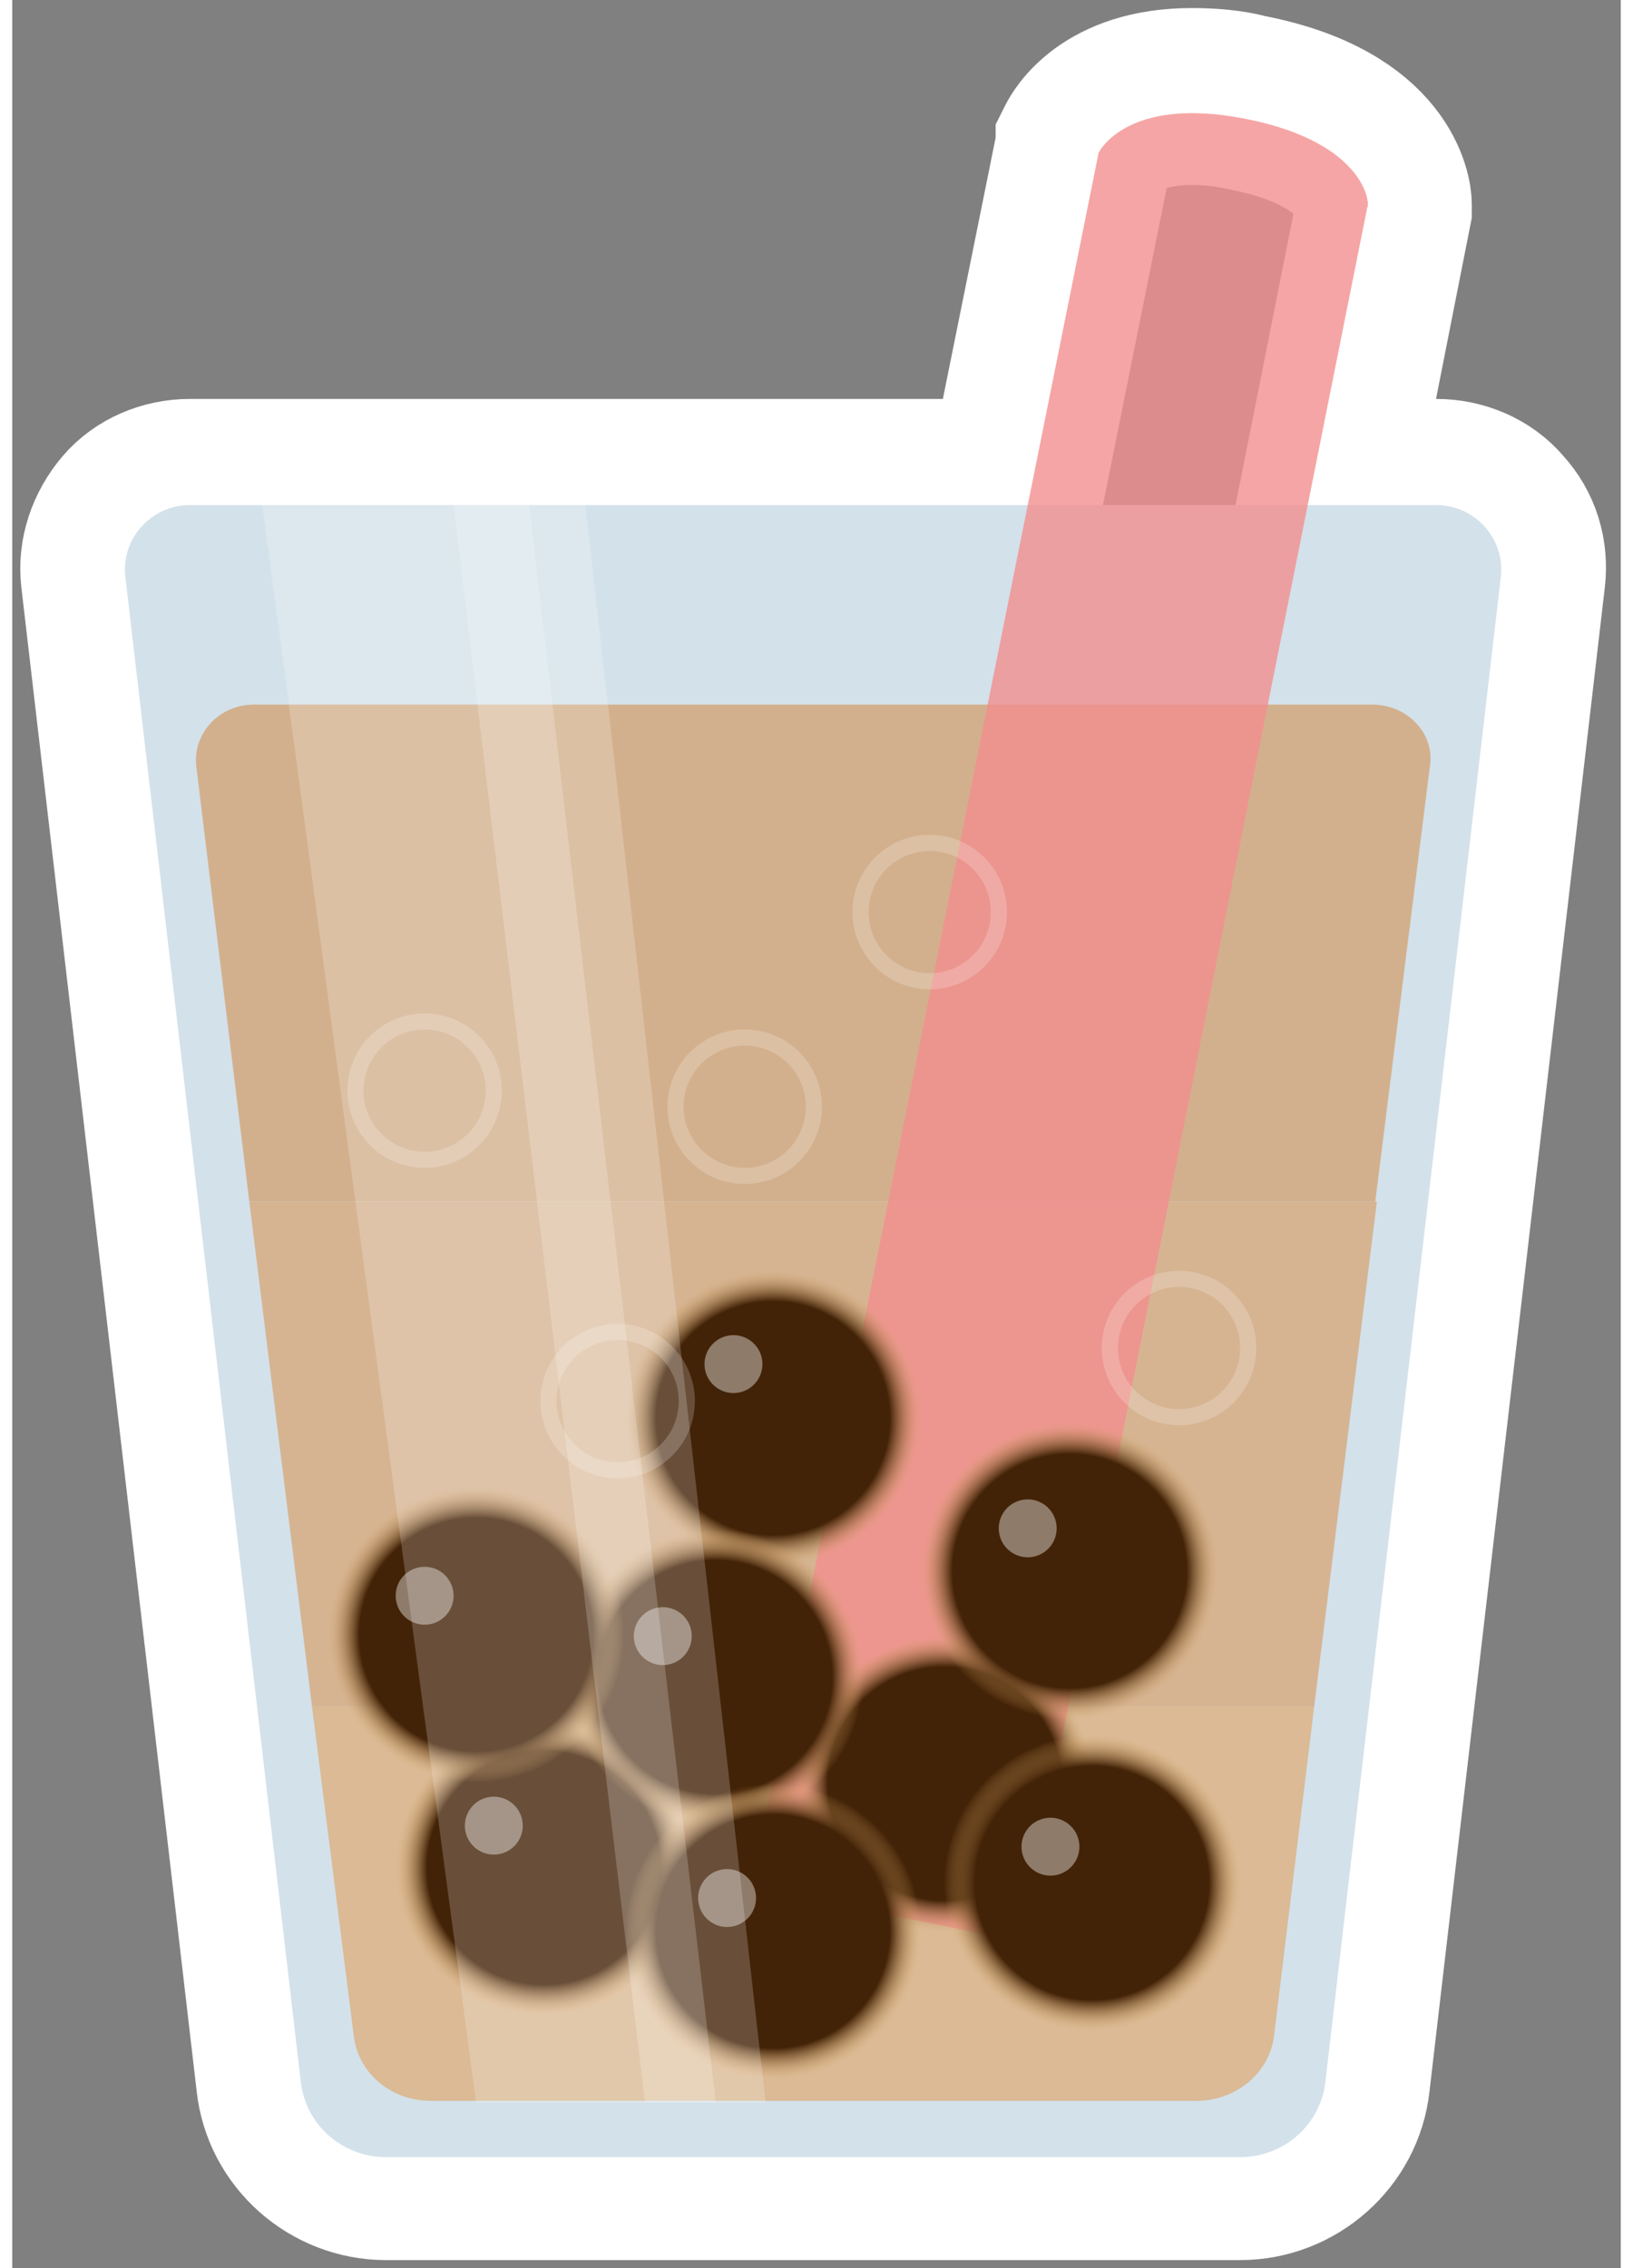 <svg width="90" height="125" viewBox="0 0 100 141" fill="none" xmlns="http://www.w3.org/2000/svg">
<rect x="0" y="0" width="100" height="141" fill="#808080" stroke="none"/>
<path d="M73.338 7C74.338 7 75.438 7.1 76.738 7.4C84.238 8.9 84.338 12.8 84.338 12.8L80.638 31.4H88.538C90.938 31.4 92.838 33.5 92.538 35.9L81.638 129.4C81.338 132.1 79.038 134.1 76.338 134.1H23.238C20.538 134.1 18.238 132.1 17.938 129.4L7.038 35.8C6.738 33.4 8.638 31.3 11.038 31.3H63.238L67.638 9.4C67.638 9.4 68.738 7 73.338 7ZM73.338 5C67.638 5 65.938 8.2 65.738 8.6L65.638 8.8V9L61.538 29.3H11.038C9.338 29.3 7.638 30 6.538 31.3C5.438 32.6 4.838 34.3 5.038 36L15.938 129.5C16.338 133.2 19.538 136 23.238 136H76.338C80.038 136 83.238 133.2 83.638 129.5L94.538 36C94.738 34.3 94.238 32.6 93.038 31.3C91.938 30 90.238 29.3 88.538 29.3H83.038L86.238 13.1V12.9V12.7C86.238 12.1 85.738 7.1 76.938 5.4C75.838 5.1 74.538 5 73.338 5Z" stroke="white" stroke-width="9"/>
<path d="M88.538 31.4H11.038C8.638 31.4 6.738 33.5 7.038 35.9L17.938 129.4C18.238 132.1 20.538 134.1 23.238 134.1H76.338C79.038 134.1 81.338 132.1 81.638 129.4L92.538 35.9C92.838 33.5 90.938 31.4 88.538 31.4Z" fill="#D3E1EA"/>
<path d="M21.238 126.6C21.538 128.9 23.538 130.6 26.038 130.6H73.638C76.038 130.6 78.138 128.9 78.438 126.6L80.938 106.1H18.638L21.238 126.6Z" fill="#DBBA95"/>
<path d="M14.738 74.7L18.638 106.1H80.938L84.838 74.7H14.738Z" fill="#D6B492"/>
<path d="M88.138 47.6C88.438 45.6 86.738 43.8 84.538 43.8H15.038C12.838 43.8 11.238 45.6 11.438 47.6L14.738 74.7H84.738L88.138 47.6Z" fill="#D3B08D"/>
<path opacity="0.8" d="M76.738 7.4C69.238 5.9 67.538 9.5 67.538 9.5L60.638 43.8L45.938 117.3L62.738 120.7L78.038 43.9L84.238 12.9C84.438 12.8 84.238 8.9 76.738 7.4Z" fill="#F28F8F"/>
<path d="M47.338 97.4C52.419 97.4 56.538 93.281 56.538 88.2C56.538 83.119 52.419 79 47.338 79C42.257 79 38.138 83.119 38.138 88.2C38.138 93.281 42.257 97.4 47.338 97.4Z" fill="url(#paint0_radial_44_4242)"/>
<path d="M33.038 125.3C38.119 125.3 42.238 121.181 42.238 116.1C42.238 111.019 38.119 106.9 33.038 106.9C27.957 106.9 23.838 111.019 23.838 116.1C23.838 121.181 27.957 125.3 33.038 125.3Z" fill="url(#paint1_radial_44_4242)"/>
<path d="M57.938 120.1C63.019 120.1 67.138 115.981 67.138 110.9C67.138 105.819 63.019 101.7 57.938 101.7C52.857 101.7 48.738 105.819 48.738 110.9C48.738 115.981 52.857 120.1 57.938 120.1Z" fill="url(#paint2_radial_44_4242)"/>
<path d="M43.738 113.5C48.819 113.5 52.938 109.381 52.938 104.3C52.938 99.219 48.819 95.1 43.738 95.1C38.657 95.1 34.538 99.219 34.538 104.3C34.538 109.381 38.657 113.5 43.738 113.5Z" fill="url(#paint3_radial_44_4242)"/>
<path d="M28.838 110.8C33.919 110.8 38.038 106.681 38.038 101.6C38.038 96.519 33.919 92.4 28.838 92.4C23.757 92.4 19.638 96.519 19.638 101.6C19.638 106.681 23.757 110.8 28.838 110.8Z" fill="url(#paint4_radial_44_4242)"/>
<path d="M47.338 129.3C52.419 129.3 56.538 125.181 56.538 120.1C56.538 115.019 52.419 110.9 47.338 110.9C42.257 110.9 38.138 115.019 38.138 120.1C38.138 125.181 42.257 129.3 47.338 129.3Z" fill="url(#paint5_radial_44_4242)"/>
<path d="M67.138 126.3C72.219 126.3 76.338 122.181 76.338 117.1C76.338 112.019 72.219 107.9 67.138 107.9C62.057 107.9 57.938 112.019 57.938 117.1C57.938 122.181 62.057 126.3 67.138 126.3Z" fill="url(#paint6_radial_44_4242)"/>
<path d="M65.738 106.9C70.819 106.9 74.938 102.781 74.938 97.7C74.938 92.619 70.819 88.5 65.738 88.5C60.657 88.5 56.538 92.619 56.538 97.7C56.538 102.781 60.657 106.9 65.738 106.9Z" fill="url(#paint7_radial_44_4242)"/>
<path opacity="0.4" d="M44.838 86.6C45.832 86.6 46.638 85.794 46.638 84.8C46.638 83.806 45.832 83 44.838 83C43.844 83 43.038 83.806 43.038 84.8C43.038 85.794 43.844 86.6 44.838 86.6Z" fill="white"/>
<path opacity="0.4" d="M25.638 101C26.632 101 27.438 100.194 27.438 99.2C27.438 98.206 26.632 97.4 25.638 97.4C24.644 97.4 23.838 98.206 23.838 99.2C23.838 100.194 24.644 101 25.638 101Z" fill="white"/>
<path opacity="0.4" d="M40.819 103.471C41.791 103.264 42.412 102.308 42.205 101.336C41.998 100.364 41.042 99.743 40.07 99.95C39.097 100.157 38.477 101.113 38.684 102.085C38.891 103.058 39.846 103.678 40.819 103.471Z" fill="white"/>
<path opacity="0.4" d="M30.314 115.253C31.286 115.047 31.907 114.091 31.7 113.118C31.493 112.146 30.537 111.525 29.565 111.732C28.592 111.939 27.972 112.895 28.179 113.867C28.386 114.84 29.341 115.46 30.314 115.253Z" fill="white"/>
<path opacity="0.4" d="M44.816 119.752C45.788 119.545 46.409 118.589 46.202 117.617C45.995 116.645 45.039 116.024 44.067 116.231C43.094 116.438 42.474 117.394 42.681 118.366C42.888 119.338 43.844 119.959 44.816 119.752Z" fill="white"/>
<path opacity="0.4" d="M64.919 116.56C65.891 116.353 66.511 115.397 66.305 114.425C66.098 113.452 65.142 112.832 64.169 113.039C63.197 113.246 62.577 114.201 62.783 115.174C62.99 116.146 63.946 116.767 64.919 116.56Z" fill="white"/>
<path opacity="0.4" d="M63.505 96.77C64.477 96.564 65.098 95.608 64.891 94.635C64.684 93.663 63.728 93.043 62.756 93.249C61.783 93.456 61.163 94.412 61.37 95.385C61.577 96.357 62.532 96.977 63.505 96.77Z" fill="white"/>
<path opacity="0.2" d="M15.538 31.4L28.838 130.7H43.738L32.138 31.4H15.538Z" fill="white"/>
<path opacity="0.2" d="M25.638 72.1C28.013 72.1 29.938 70.175 29.938 67.8C29.938 65.425 28.013 63.5 25.638 63.5C23.263 63.5 21.338 65.425 21.338 67.8C21.338 70.175 23.263 72.1 25.638 72.1Z" stroke="white" stroke-miterlimit="10"/>
<path opacity="0.2" d="M45.538 73.1C47.913 73.1 49.838 71.175 49.838 68.8C49.838 66.425 47.913 64.5 45.538 64.5C43.163 64.5 41.238 66.425 41.238 68.8C41.238 71.175 43.163 73.1 45.538 73.1Z" stroke="white" stroke-miterlimit="10"/>
<path opacity="0.2" d="M37.638 91.4C40.013 91.4 41.938 89.475 41.938 87.1C41.938 84.725 40.013 82.8 37.638 82.8C35.263 82.8 33.338 84.725 33.338 87.1C33.338 89.475 35.263 91.4 37.638 91.4Z" stroke="white" stroke-miterlimit="10"/>
<path opacity="0.2" d="M57.038 61C59.413 61 61.338 59.075 61.338 56.7C61.338 54.325 59.413 52.4 57.038 52.4C54.663 52.4 52.738 54.325 52.738 56.7C52.738 59.075 54.663 61 57.038 61Z" stroke="white" stroke-miterlimit="10"/>
<path opacity="0.2" d="M72.538 88.1C74.913 88.1 76.838 86.175 76.838 83.8C76.838 81.425 74.913 79.5 72.538 79.5C70.163 79.5 68.238 81.425 68.238 83.8C68.238 86.175 70.163 88.1 72.538 88.1Z" stroke="white" stroke-miterlimit="10"/>
<path opacity="0.2" d="M27.438 31.4L39.338 130.7H46.838L35.638 31.4H27.438Z" fill="white"/>
<defs>
<radialGradient id="paint0_radial_44_4242" cx="0" cy="0" r="1" gradientUnits="userSpaceOnUse" gradientTransform="translate(47.293 88.162) scale(9.223 9.223)">
<stop offset="0.788" stop-color="#432307"/>
<stop offset="0.999" stop-color="#D8A664" stop-opacity="0"/>
</radialGradient>
<radialGradient id="paint1_radial_44_4242" cx="0" cy="0" r="1" gradientUnits="userSpaceOnUse" gradientTransform="translate(33.05 116.109) scale(9.223 9.223)">
<stop offset="0.788" stop-color="#432307"/>
<stop offset="0.999" stop-color="#D8A664" stop-opacity="0"/>
</radialGradient>
<radialGradient id="paint2_radial_44_4242" cx="0" cy="0" r="1" gradientUnits="userSpaceOnUse" gradientTransform="translate(57.959 110.884) scale(9.223 9.223)">
<stop offset="0.788" stop-color="#432307"/>
<stop offset="0.999" stop-color="#D8A664" stop-opacity="0"/>
</radialGradient>
<radialGradient id="paint3_radial_44_4242" cx="0" cy="0" r="1" gradientUnits="userSpaceOnUse" gradientTransform="translate(43.717 104.251) scale(9.223)">
<stop offset="0.788" stop-color="#432307"/>
<stop offset="0.999" stop-color="#D8A664" stop-opacity="0"/>
</radialGradient>
<radialGradient id="paint4_radial_44_4242" cx="0" cy="0" r="1" gradientUnits="userSpaceOnUse" gradientTransform="translate(28.846 101.615) scale(9.223 9.223)">
<stop offset="0.788" stop-color="#432307"/>
<stop offset="0.999" stop-color="#D8A664" stop-opacity="0"/>
</radialGradient>
<radialGradient id="paint5_radial_44_4242" cx="0" cy="0" r="1" gradientUnits="userSpaceOnUse" gradientTransform="translate(47.293 120.062) scale(9.223 9.223)">
<stop offset="0.788" stop-color="#432307"/>
<stop offset="0.999" stop-color="#D8A664" stop-opacity="0"/>
</radialGradient>
<radialGradient id="paint6_radial_44_4242" cx="0" cy="0" r="1" gradientUnits="userSpaceOnUse" gradientTransform="translate(67.128 117.05) rotate(-5.895) scale(9.223 9.223)">
<stop offset="0.788" stop-color="#432307"/>
<stop offset="0.999" stop-color="#D8A664" stop-opacity="0"/>
</radialGradient>
<radialGradient id="paint7_radial_44_4242" cx="0" cy="0" r="1" gradientUnits="userSpaceOnUse" gradientTransform="translate(65.737 97.664) rotate(-12.011) scale(9.223 9.223)">
<stop offset="0.788" stop-color="#432307"/>
<stop offset="0.999" stop-color="#D8A664" stop-opacity="0"/>
</radialGradient>
</defs>
</svg>
